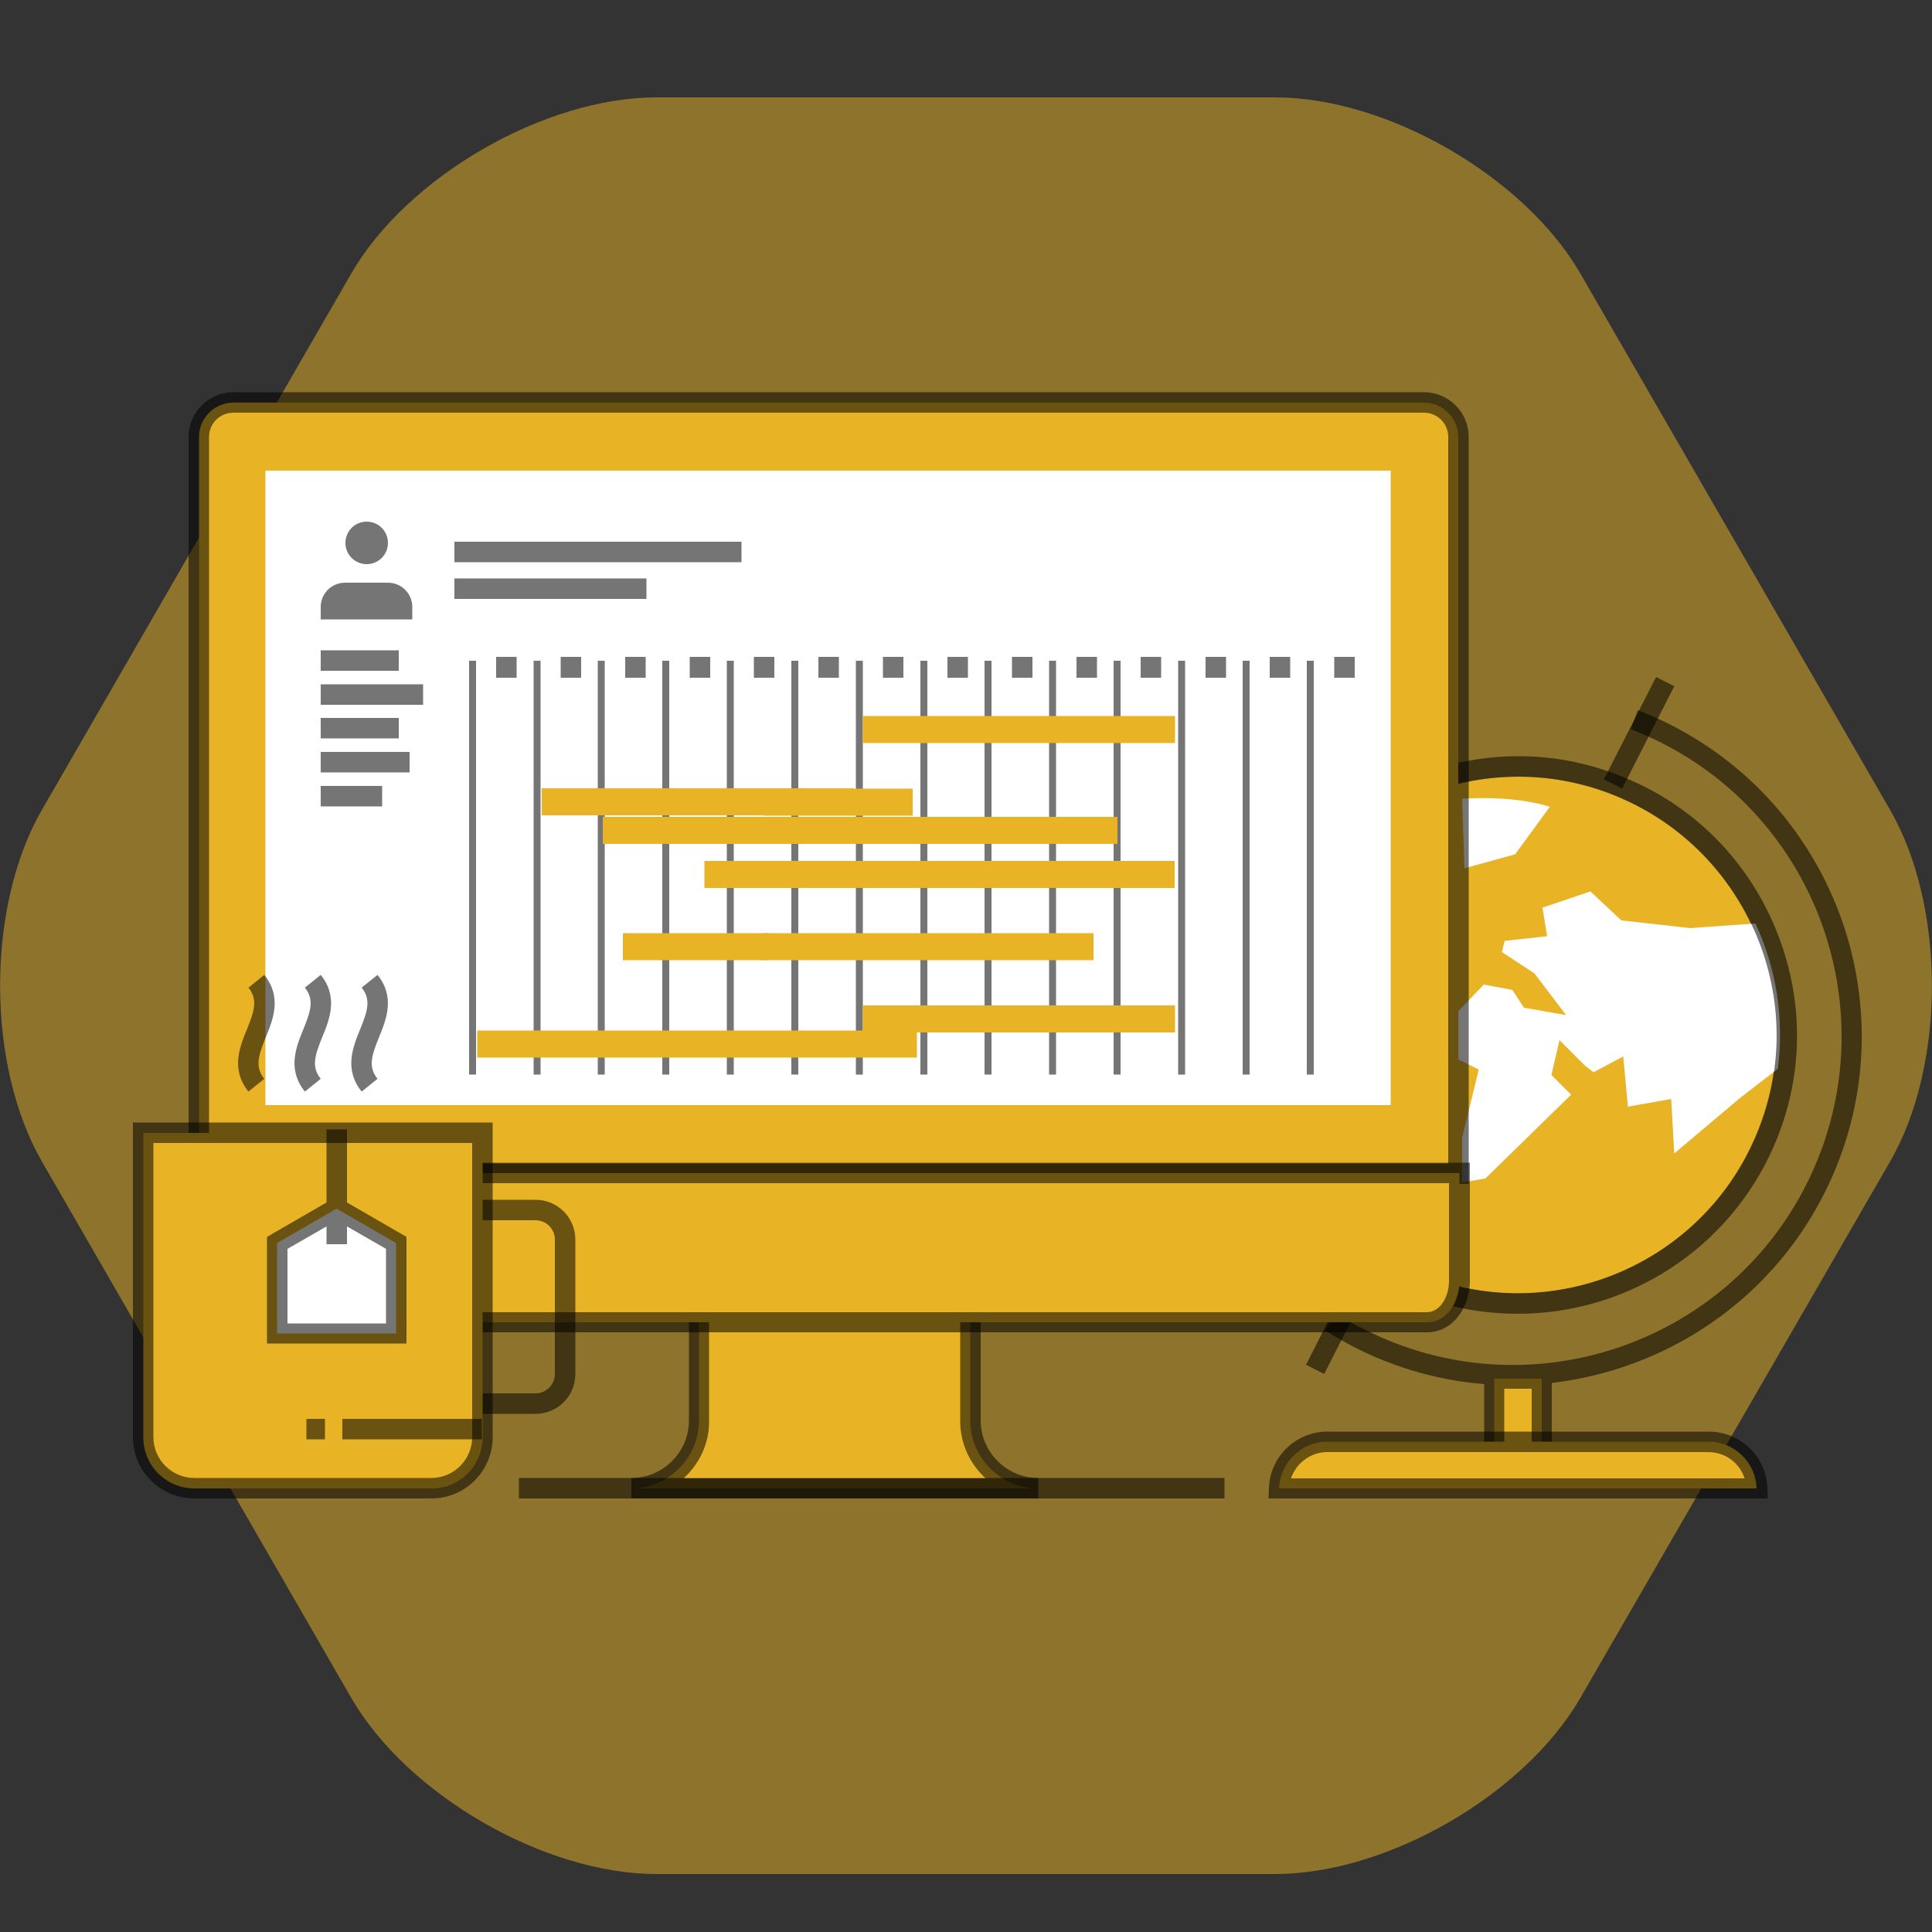 <?xml version="1.0" encoding="utf-8"?>
<!-- Generator: Adobe Illustrator 25.4.1, SVG Export Plug-In . SVG Version: 6.00 Build 0)  -->
<svg version="1.1" id="Ebene_1" xmlns="http://www.w3.org/2000/svg" xmlns:xlink="http://www.w3.org/1999/xlink" x="0px" y="0px"
	 viewBox="0 0 500 500" style="enable-background:new 0 0 500 500;" xml:space="preserve">
<rect x="0" y="0" width="500" height="500" fill="#333333" stroke="none"/>
<style type="text/css">
	.st0{opacity:0.5;fill:#E8B426;}
	.st1{fill:#E8B426;}
	.st2{opacity:0.54;}
	.st3{fill:#FFFFFF;}
	.st4{fill:#D8E9C9;}
	.st5{fill:#477CA8;}
	.st6{fill:#D8E5ED;}
</style>
<g>
	<path class="st0" d="M169.9,485c-29,0-64.5-20.5-79-45.6L10.9,300.7c-14.5-25.1-14.5-66.2,0-91.2L90.9,70.8
		c14.5-25.1,50-45.6,79-45.6h160.1c29,0,64.5,20.5,79,45.6l80.1,138.7c14.5,25.1,14.5,66.2,0,91.2l-80.1,138.7
		c-14.5,25.1-50,45.6-79,45.6H169.9L169.9,485z"/>
	<polygon class="st1" points="386.7,356.8 399,356.8 399,375.9 386.7,375.9 386.7,356.8 	"/>
	<g class="st2">
		<path d="M401.7,378.5h-17.6v-20.3c-11.3-0.9-22.6-4-33.3-9.4c-2.7-1.4-5.4-2.9-7.9-4.5l2.8-4.4c2.4,1.5,4.9,3,7.5,4.2
			c41.9,21.2,93.2,4.3,114.3-37.6c21.1-41.9,4.3-93.2-37.6-114.3c-2.4-1.2-5-2.4-7.9-3.5l1.9-4.9c3,1.2,5.8,2.4,8.3,3.7
			c44.5,22.5,62.4,76.9,39.9,121.4c-14.2,28.1-41.3,45.6-70.5,49V378.5z M389.3,373.2h7.1v-13.8h-7.1V373.2z"/>
	</g>
	<path class="st1" d="M331,385.2c0.3-6.7,5.8-12.1,12.5-12.1h98.6c6.8,0,12.3,5.4,12.5,12.1H331L331,385.2z"/>
	<g class="st2">
		<path d="M457.5,387.8H328.3l0.1-2.7c0.3-8.2,7-14.6,15.2-14.6h98.6c8.2,0,14.9,6.4,15.2,14.6L457.5,387.8z M334.1,382.6h117.4
			c-1.3-4-5-6.8-9.4-6.8h-98.6C339.2,375.8,335.5,378.6,334.1,382.6z M342.7,355.6l-4.7-2.4l14.1-27.8l4.7,2.4L342.7,355.6z
			 M419.8,204.1l-4.7-2.4l13.5-26.5l4.7,2.4L419.8,204.1z"/>
	</g>
	<path class="st1" d="M419.8,206.7c-33.7-14.9-73.3,0.5-88.1,34.2c-14.9,33.7,0.5,73.3,34.2,88.1c33.7,14.9,73.3-0.5,88.1-34.2
		C468.9,261.1,453.5,221.6,419.8,206.7L419.8,206.7z"/>
	<path class="st3" d="M460.1,276.6l-9.6,7.4l-17.2,14.5l-0.8-14.1l-11.2,2l-1.2-13l-7.7,4.1l-2.2-1.7l-6.6-6.6l-2.1,9l5.1,5.1
		L384.4,305l-6,1l0-11.6l4.3-17.6l-7.9-3.9l-0.8-7.6l10-10.5l7.4,1.4l3,4.6l10.9,1.9l-8.2-10.8l-8.4-5.5l0.7-2.9l11-1.2l-1.2-7.4
		l12.4-4.2l8,7.5l17.9,2c0,0,7.9-0.6,16.8-1.2C459.7,250.6,461.8,263.6,460.1,276.6L460.1,276.6z"/>
	<path class="st4" d="M374.1,201.6l-6.3,4.6l-11.2,8.6c-0.3,0.2-0.5,0.6-0.4,1l1.3,8.9c0.1,0.4,0.4,0.7,0.6,0.8
		c0.3,0.1,0.7,0.1,1-0.1l6.3-4.4l3.5,12.3l-20,6.5l-8.5-2.8c-0.4-0.1-0.8,0-1.1,0.3l-3.9,4.2c-0.2,0.3-0.3,0.6-0.3,1l2.4,9.3l-7-7.9
		l-1.2-4.1C338.1,220.2,354.9,206.8,374.1,201.6L374.1,201.6z"/>
	<path class="st4" d="M338.5,277.7l-0.8-13.3l11.6-10.5l10.3,23l-27.4,23.2l0-8l6.3-13.9C338.5,278,338.5,277.8,338.5,277.7
		L338.5,277.7z"/>
	<path class="st3" d="M379,224.7l-0.6-18c12.5-0.7,19.9,1.2,22.7,2.1l-9,12.3L379,224.7L379,224.7z"/>
	<path class="st2" d="M393,195.7c-28.6,0-54.6,16.9-66.1,43.1c-16,36.4,0.5,79,36.9,95.1c9.2,4.1,19,6.1,29,6.1
		c28.6,0,54.6-16.9,66.1-43c7.8-17.6,8.2-37.2,1.2-55.2c-7-18-20.5-32.2-38.1-39.9C412.7,197.8,403,195.7,393,195.7L393,195.7
		L393,195.7z M393,201c9,0,18.1,1.8,26.9,5.7c33.7,14.9,49.1,54.4,34.2,88.1c-11,25-35.6,39.9-61.3,39.9c-9,0-18.1-1.8-26.9-5.7
		c-33.7-14.9-49.1-54.4-34.2-88.1C342.7,215.9,367.2,201,393,201"/>
	<path class="st5" d="M375.6,205.2c-0.1,0-0.3,0.1-0.2,0.2c0,0,0,0,0.1,0C375.6,205.5,375.8,205.4,375.6,205.2
		C375.7,205.2,375.7,205.2,375.6,205.2L375.6,205.2L375.6,205.2z"/>
	<path class="st1" d="M180.9,336v31.6c0,9.7-7.9,17.6-17.6,17.6h105.4c-9.7,0-17.6-7.9-17.6-17.6V336H180.9L180.9,336z"/>
	<g class="st2">
		<path d="M268.7,387.8H163.4v-5.3c8.2,0,14.9-6.7,14.9-14.9v-34.2h75.5v34.2c0,8.2,6.7,14.9,14.9,14.9V387.8z M176.9,382.6h78.2
			c-4.1-3.7-6.6-9-6.6-14.9v-29h-65v29C183.6,373.5,181,378.9,176.9,382.6z"/>
	</g>
	<path class="st1" d="M377.4,303.8V113.1c0-4.9-4-8.9-8.9-8.9H60.4c-4.9,0-8.9,4-8.9,8.9v190.7H377.4L377.4,303.8z"/>
	<g class="st2">
		<path d="M380.1,306.4H48.8V113.1c0-6.4,5.2-11.6,11.6-11.6h308.1c6.4,0,11.6,5.2,11.6,11.6V306.4z M54.1,301.1h320.7v-188
			c0-3.5-2.8-6.3-6.3-6.3H60.4c-3.5,0-6.3,2.8-6.3,6.3V301.1z"/>
	</g>
	<polygon class="st3" points="68.7,286 68.7,121.8 359.9,121.8 359.9,286 68.7,286 	"/>
	<path class="st1" d="M51.3,303.6v27.5c0,5.3,5.4,11.1,10.7,11.1h307.3c5.3,0,8.4-5.4,8.4-10.7v-27.9H51.3L51.3,303.6z"/>
	<g class="st2">
		<path d="M369.3,344.8H62c-6.6,0-13.3-7-13.3-13.8v-30.1h331.7v30.6C380.4,338.1,376.2,344.8,369.3,344.8z M53.9,306.2v24.9
			c0,3.9,4.4,8.5,8,8.5h307.3c3.6,0,5.8-4.1,5.8-8.1v-25.3H53.9z"/>
	</g>
	<g class="st2">
		<path d="M340,278.1h-1.8V171h1.8V278.1z M323.4,278.1h-1.8V171h1.8V278.1z M306.7,278.1h-1.8V171h1.8V278.1z M290,278.1h-1.8V171
			h1.8V278.1z M273.3,278.1h-1.8V171h1.8V278.1z M256.6,278.1h-1.8V171h1.8V278.1z M240,278.1h-1.8V171h1.8V278.1z M223.3,278.1
			h-1.8V171h1.8V278.1z M206.6,278.1h-1.8V171h1.8V278.1z M189.9,278.1h-1.8V171h1.8V278.1z M173.2,278.1h-1.8V171h1.8V278.1z
			 M156.5,278.1h-1.8V171h1.8V278.1z M139.9,278.1h-1.8V171h1.8V278.1z M123.2,278.1h-1.8V171h1.8V278.1z"/>
	</g>
	<g class="st2">
		<path d="M350.6,175.4h-5.3V170h5.3V175.4z M333.9,175.4h-5.3V170h5.3V175.4z M317.2,175.4H312V170h5.3V175.4z M300.5,175.4h-5.3
			V170h5.3V175.4z M283.9,175.4h-5.3V170h5.3V175.4z M267.2,175.4h-5.3V170h5.3V175.4z M250.5,175.4h-5.3V170h5.3V175.4z
			 M233.8,175.4h-5.3V170h5.3V175.4z M217.1,175.4h-5.3V170h5.3V175.4z M200.4,175.4h-5.3V170h5.3V175.4z M183.8,175.4h-5.3V170h5.3
			V175.4z M167.1,175.4h-5.3V170h5.3V175.4z M150.4,175.4h-5.3V170h5.3V175.4z M133.7,175.4h-5.3V170h5.3V175.4z"/>
	</g>
	<path class="st2" d="M106.7,160.3v-3.2c0-3.5-2.8-6.3-6.3-6.3H89.3c-3.5,0-6.3,2.8-6.3,6.3v3.2H106.7L106.7,160.3z"/>
	<path class="st2" d="M100.4,140.5c0-3.1-2.5-5.5-5.5-5.5c-3.1,0-5.5,2.5-5.5,5.5c0,3.1,2.5,5.5,5.5,5.5
		C97.9,146,100.4,143.6,100.4,140.5L100.4,140.5z"/>
	<g class="st2">
		<rect x="117.6" y="140.2" width="74.3" height="5.3"/>
	</g>
	<g class="st2">
		<path d="M98.9,208.7H83v-5.3h15.9V208.7z M105.9,199.9H83v-5.3h23V199.9z M103.2,191.1H83v-5.3h20.2V191.1z M109.4,182.4H83v-5.3
			h26.5V182.4z M103.2,173.6H83v-5.3h20.2V173.6z"/>
	</g>
	<g class="st2">
		<rect x="117.6" y="149.7" width="49.7" height="5.3"/>
	</g>
	<g>
		<rect x="223.3" y="185.3" class="st1" width="80.8" height="7"/>
	</g>
	<g>
		<rect x="140.2" y="204" class="st1" width="80.8" height="7"/>
	</g>
	<g>
		<path class="st1" d="M304,229.8H182.3v-7H304V229.8z M236.2,211.1h-38.6v-7h38.6V211.1z"/>
	</g>
	<g>
		<path class="st1" d="M237.3,273.7H123.5v-7h113.8V273.7z M289.1,218.4H156v-7h133.2V218.4z"/>
	</g>
	<g>
		<rect x="161.2" y="241.5" class="st1" width="37.5" height="7"/>
	</g>
	<g>
		<rect x="197.5" y="241.5" class="st1" width="85.5" height="7"/>
	</g>
	<g>
		<rect x="223.3" y="260.2" class="st1" width="80.8" height="7"/>
	</g>
	<g class="st2">
		<path d="M138.6,365.9h-23.6v-5.3h23.6c2.8,0,5-2.3,5-5v-34.8c0-2.8-2.3-5-5-5h-23.6v-5.3h23.6c5.7,0,10.3,4.6,10.3,10.3v34.8
			C148.9,361.3,144.3,365.9,138.6,365.9z"/>
	</g>
	<path class="st1" d="M124.9,293.2v78.8c0,7.3-5.9,13.2-13.2,13.2H50.3c-7.3,0-13.2-5.9-13.2-13.2v-78.8H124.9L124.9,293.2z"/>
	<g class="st2">
		<path d="M111.6,387.8H50.3c-8.8,0-15.9-7.1-15.9-15.9v-81.4h93.1v81.4C127.5,380.7,120.4,387.8,111.6,387.8z M39.7,295.8v76.1
			c0,5.9,4.8,10.6,10.6,10.6h61.3c5.9,0,10.6-4.8,10.6-10.6v-76.1H39.7z"/>
	</g>
	<g class="st2">
		<path d="M78.9,282.5c-4.6-5.7-2.3-11.5-0.4-16.1c1.9-4.7,2.9-7.7,0.4-10.8l4.1-3.3c4.6,5.7,2.3,11.5,0.4,16.1
			c-1.9,4.7-2.9,7.7-0.4,10.8L78.9,282.5z M93.6,282.5c-4.6-5.7-2.3-11.5-0.4-16.1c1.9-4.7,2.9-7.7,0.4-10.8l4.1-3.3
			c4.6,5.7,2.3,11.5,0.4,16.1c-1.9,4.7-2.9,7.7-0.4,10.8L93.6,282.5z M64.3,282.5c-4.6-5.7-2.3-11.5-0.4-16.1
			c1.9-4.7,2.9-7.7,0.4-10.8l4.1-3.3c4.6,5.7,2.3,11.5,0.4,16.1c-1.9,4.7-2.9,7.7-0.4,10.8L64.3,282.5z"/>
	</g>
	<g class="st2">
		<path d="M124.7,372.5H88.6v-5.3h36.1V372.5z M84.1,372.5h-4.8v-5.3h4.8V372.5z"/>
	</g>
	<polygon class="st3" points="102.5,321.7 87.1,312.8 71.7,321.7 71.7,345.1 87.1,345.1 102.5,345.1 102.5,321.7 	"/>
	<g class="st2">
		<path d="M316.9,387.8H134.3v-5.3h182.6V387.8z M105.1,347.7h-36v-27.6l15.4-8.9v-18.9h5.3v18.9l15.4,8.9V347.7z M74.4,342.5h25.5
			v-19.3l-10.1-5.8v4.6h-5.3v-4.6l-10.1,5.8V342.5z"/>
	</g>
</g>
</svg>
